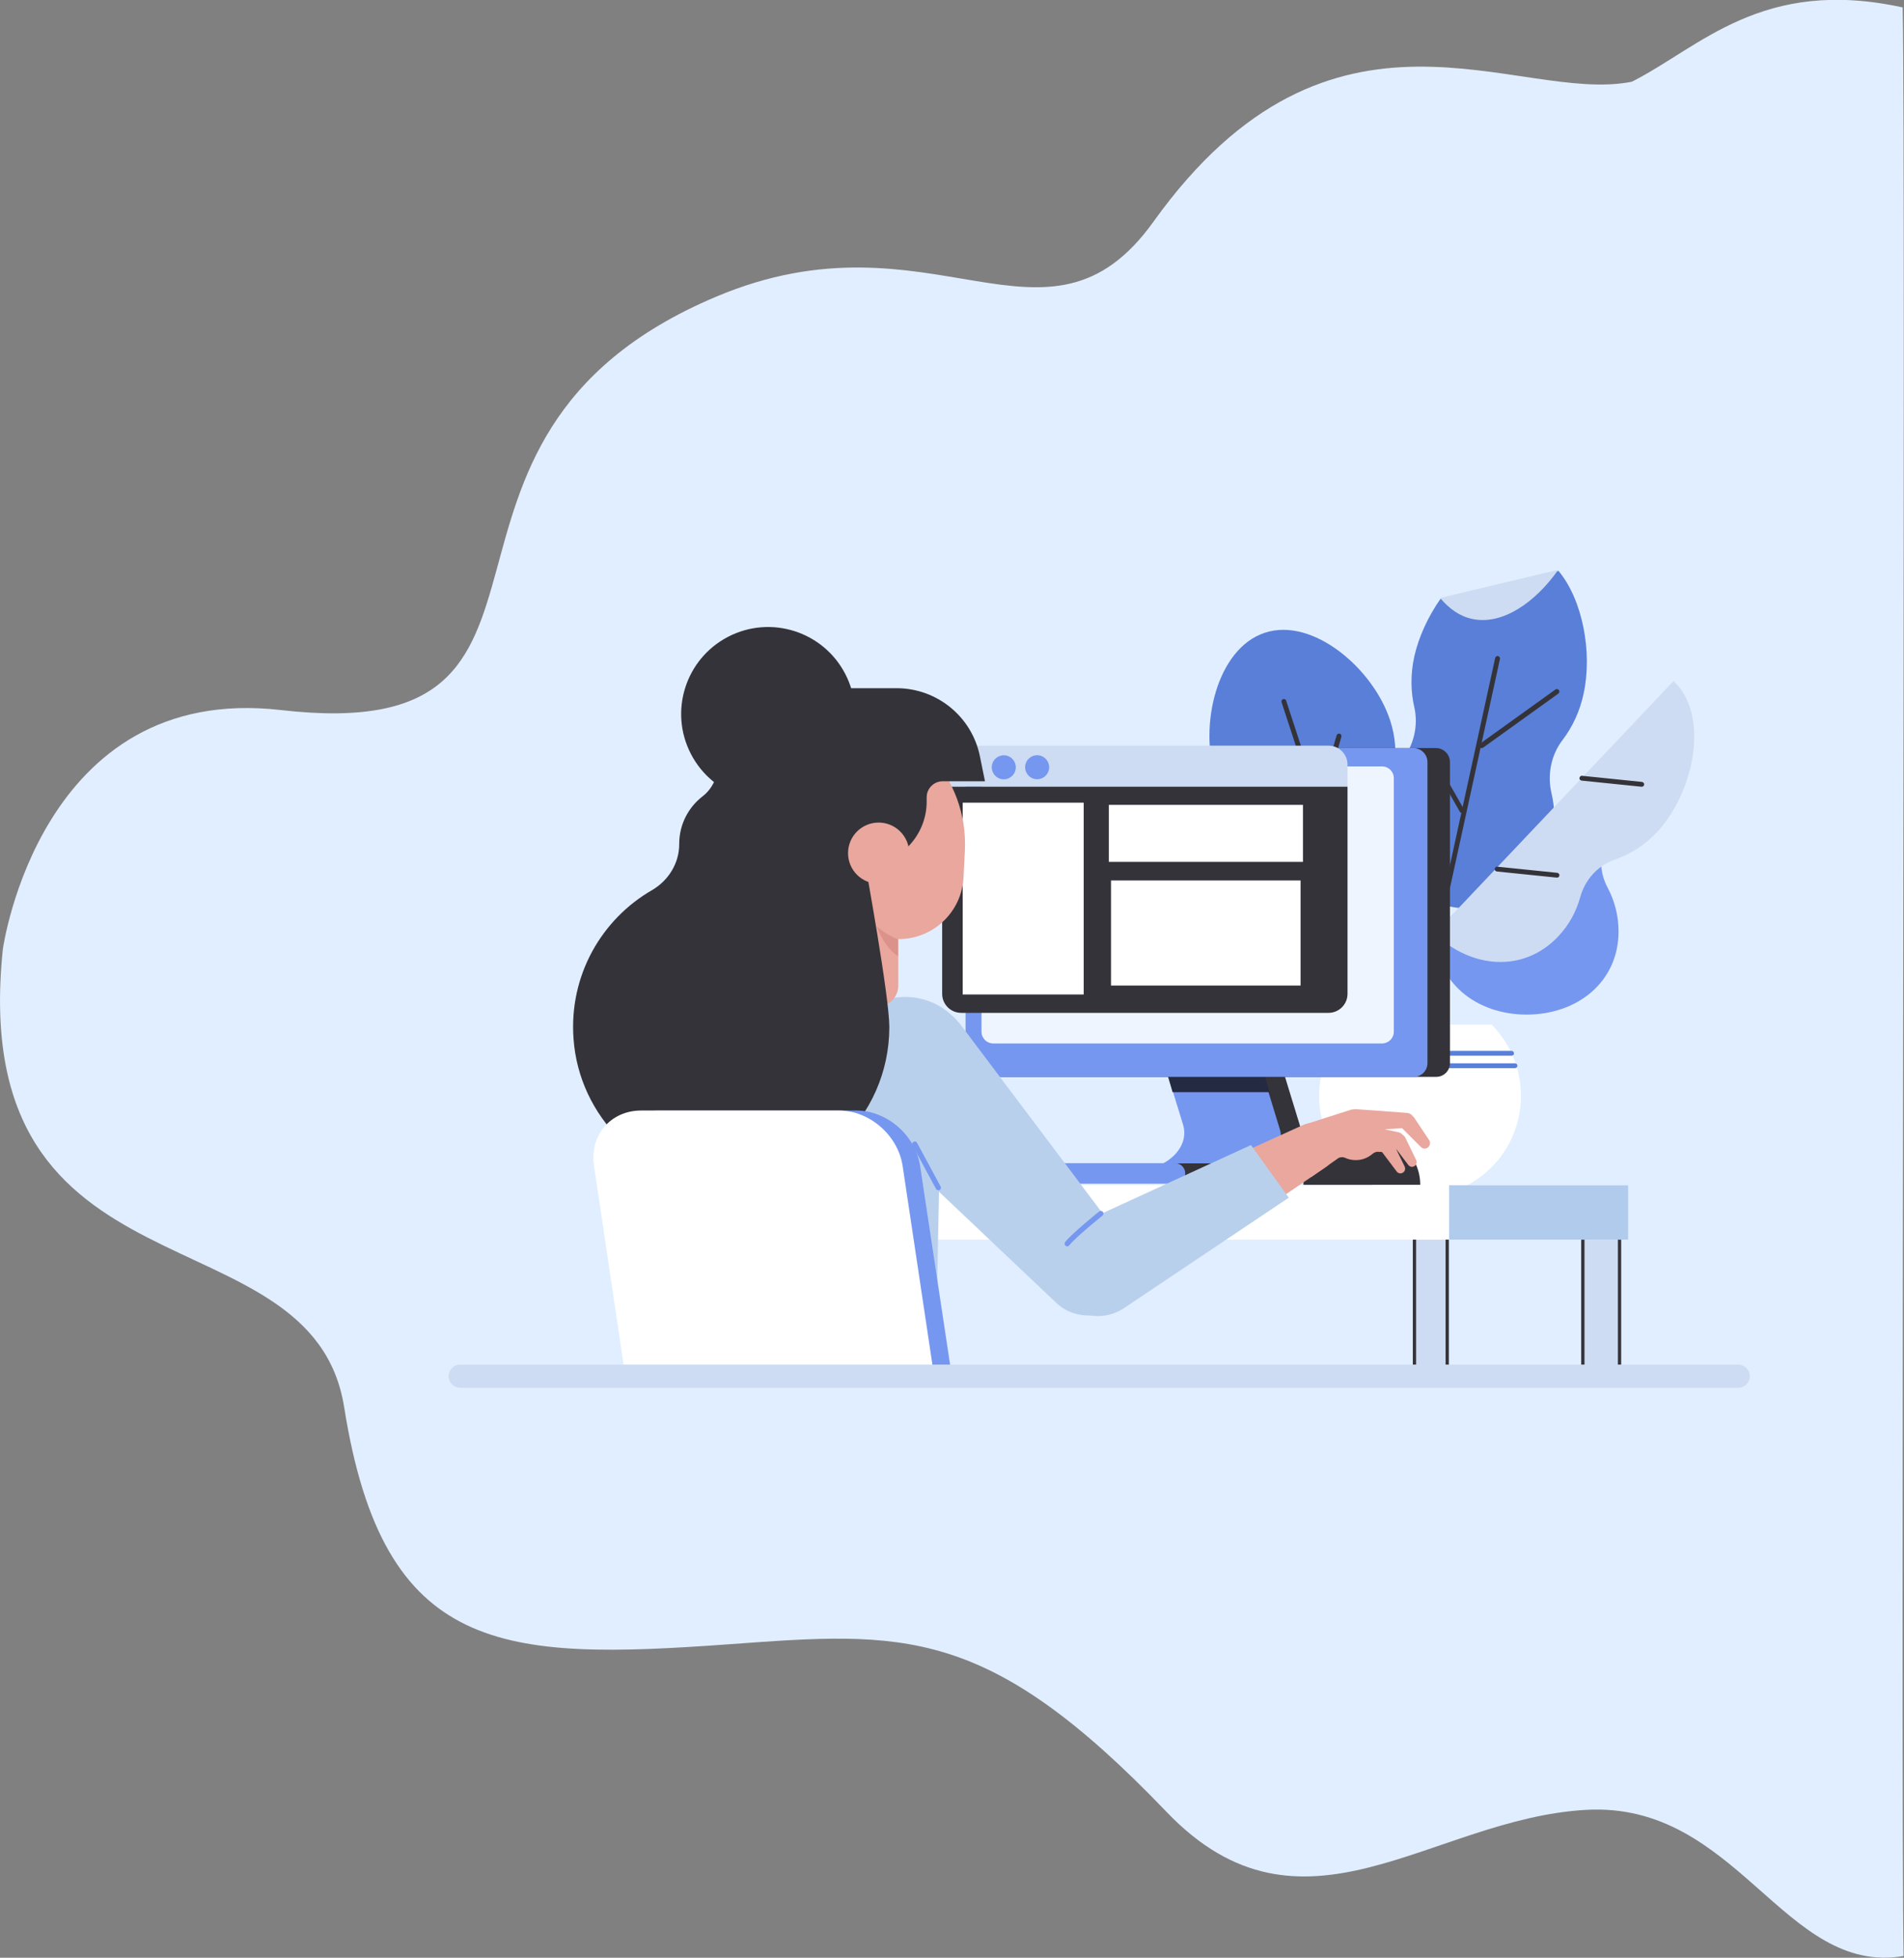 <svg id="Слой_1" xmlns="http://www.w3.org/2000/svg" viewBox="0 0 871.8 896.1"><rect x="0" y="0" width="871.8" height="896.1" fill="#808080" stroke="none"/><style>.st1{fill:#cddcf2}.st2{fill:#597fd8}.st3{fill:#343339}.st4{fill:#252a43}.st5{fill:#7597f0}.st6{fill:#fff}.st9{fill:#b9d0ec}.st10{fill:#e9a79d}</style><switch><g><g id="img"><path id="Фигура_553" d="M1.3 434.5S18.1 312.3 128.6 325c152.5 17.6 43.9-123.7 199.3-189.2 98.8-41.7 151.3 34 200.3-34.4 81.9-114.2 166.5-53.5 219-64 31.3-15.8 59.5-48.1 124-34 1.5 78.3-1 809.7.4 891.9-54.8 9.3-76-70.8-145.4-66.9-71 4-129.8 65.9-192 1-82.3-85.9-120.5-82.6-200.3-76.8-104 7.5-158.3 5-176.3-108.4C143 551.7-15.8 599.3 1.3 434.5z" fill="#e1eeff"/></g><path class="st1" d="M647.7 567.4h15v59.7h-15zM724.8 567.4h16.8v59.7h-16.8z"/><path class="st2" d="M713.6 261.3l-54.1 12.9c-5.6 8-9.9 17.3-11.9 26.2-1.8 8.1-1.7 16.1 0 23.4 1.9 8.4-.3 17.4-5.6 24.2-4.2 5.4-7.4 11.9-9 19.3-5.2 23.8 8.8 42.8 30.2 47.5 21.4 4.7 42.1-6.7 47.3-30.5 1.6-7.3 1.5-14.6-.1-21.2-2-8.4-.2-17.5 5-24.3 4.5-5.9 8-13.2 9.7-21.3 4.1-18.8-.4-42.9-11.5-56.2z"/><path class="st1" d="M674.1 283.3c13.9 3 29-7.7 39.4-22.5l-54.1 12.9c4.1 4.9 9 8.4 14.7 9.6z"/><path class="st2" d="M646 374.5c-6.1-5.8-9-14.1-7.7-22.4 1.2-7.2.7-14.9-1.8-22.4-7.7-23.6-35.3-47.3-57.3-40.1-22.1 7.2-30.3 42.6-22.6 66.2 2.5 7.5 6.6 14 11.8 19.1 6 5.9 8.5 14.3 7 22.6-1.2 6.6-.8 13.5 1.5 20.3 7.2 22.1 29.7 30.4 51.8 23.1 22.1-7.2 35.4-27.2 28.1-49.3-2.1-6.6-5.9-12.5-10.8-17.1z"/><path class="st3" d="M643 490.6c-.5 0-.9-.3-1.1-.8l-55.1-168.4c-.2-.6.1-1.2.7-1.4.6-.2 1.2.1 1.4.7L644 489.1c.2.6-.1 1.2-.7 1.4 0 .1-.2.1-.3.1z"/><path class="st4" d="M614.5 403.9c-.2 0-.3 0-.5-.1L586.8 390c-.6-.3-.8-1-.5-1.5.3-.6 1-.8 1.5-.5l27.1 13.8c.6.3.8 1 .5 1.5-.1.4-.5.6-.9.6z"/><path class="st3" d="M646.1 483.8h-.2c-.6-.1-1-.7-.9-1.3l39.6-181.3c.1-.6.7-1 1.3-.9.6.1 1 .7.9 1.3l-39.6 181.3c-.1.6-.6.9-1.1.9z"/><path class="st3" d="M678.4 342.4c-.4 0-.7-.2-.9-.5-.4-.5-.2-1.2.3-1.6l34.4-24.7c.5-.4 1.2-.2 1.6.3.4.5.2 1.2-.3 1.6l-34.4 24.7c-.2.2-.5.2-.7.2zM669.4 372.1c-.4 0-.8-.2-1-.6l-15-26.3c-.3-.5-.1-1.2.4-1.5.5-.3 1.2-.1 1.5.4l15 26.3c.3.5.1 1.2-.4 1.5-.2.2-.4.2-.5.2z"/><path class="st5" d="M741.1 361c0-5.2-.8-10.6-2.3-16L657 426.8c.3 22.9 19 37.6 42 37.6 23.2 0 42.1-14.9 42.1-38.1 0-7.2-1.8-13.9-4.9-19.8-4-7.4-4.2-16.2-.3-23.7 3.2-6.5 5.2-13.9 5.2-21.8z"/><path class="st4" d="M648.1 483.2c-.6 0-1.1-.5-1.1-1.1l.5-43c0-2.1.9-4.2 2.5-5.6l8.1-7.7c.5-.4 1.2-.4 1.6 0 .4.5.4 1.2 0 1.6l-8.1 7.7c-1.1 1-1.7 2.5-1.8 4l-.5 43c0 .6-.6 1.1-1.2 1.1z"/><path class="st1" d="M766.3 311.7c16.9 16 9.2 51.5-7.9 69.5-5.5 5.8-12 9.8-18.9 12.2-7.9 2.7-13.8 9.3-16 17.4-1.8 6.5-5.1 12.6-10 17.8-16 16.9-39.9 14.7-56.7-1.3l109.5-115.6z"/><path class="st3" d="M712.9 401.7h-.1l-27.4-2.8c-.6-.1-1.1-.6-1-1.2.1-.6.6-1.1 1.2-1l27.4 2.8c.6.1 1.1.6 1 1.2 0 .6-.5 1-1.1 1zM751.7 360.1h-.1l-27.4-2.8c-.6-.1-1.1-.6-1-1.2.1-.6.6-1.1 1.2-1l27.4 2.8c.6.1 1.1.6 1 1.2 0 .6-.5 1-1.1 1zM604.2 368.8h-.3c-.6-.2-.9-.8-.8-1.4l8.9-30.8c.2-.6.8-.9 1.4-.8.6.2.9.8.8 1.4l-8.9 30.8c-.2.5-.6.8-1.1.8z"/><path class="st6" d="M604 501.6c0 17.8 10.1 33.3 24.8 41h42.8c14.8-7.7 24.8-23.2 24.8-41 0-12.7-5.1-24.2-13.4-32.6h-65.6c-8.3 8.4-13.4 19.9-13.4 32.6z"/><g><path class="st2" d="M692.1 483.2h-54.8c-.6 0-1.1-.5-1.1-1.1 0-.6.5-1.1 1.1-1.1h54.8c.6 0 1.1.5 1.1 1.1.1.6-.4 1.1-1.1 1.1z"/></g><g><path class="st2" d="M693.7 488.9h-31c-.6 0-1.1-.5-1.1-1.1 0-.6.5-1.1 1.1-1.1h31c.6 0 1.1.5 1.1 1.1 0 .6-.5 1.1-1.1 1.1z"/></g><g><path class="st5" d="M566.7 532.5c7.7 0 14.6-2.9 18-7.5 1.9-2.5 2.4-5.1 1.6-7.8l-8.1-26.5h-43.9l7.4 24.1c3.3 10.9-8.3 21.3-23.9 21.3H539v-3.6h27.7z"/><path class="st3" d="M595 514.5l-7.3-23.8H578l8.1 26.5c.8 2.7.3 5.3-1.6 7.8-3.4 4.6-10.3 7.5-18 7.5H539v9.2h27.6c10.5 0 20.3-4.3 25.4-11.2 3.6-4.9 4.7-10.5 3-16z"/><path class="st5" d="M538 541.8h-51.9c-2.6 0-4.7-2.1-4.7-4.7s2.1-4.7 4.7-4.7H538c2.6 0 4.7 2.1 4.7 4.7s-2.1 4.7-4.7 4.7z"/><path class="st4" d="M534.2 490.7l2.7 9.2h44.4l-2.7-9.2c.1 0-44.6-.2-44.4 0z"/><path class="st3" d="M458.7 492.9h198.9c3.5 0 6.3-2.8 6.3-6.3V348.8c0-3.5-2.9-6.4-6.4-6.4H458.7c-3.5 0-6.3 2.8-6.3 6.3v137.8c0 3.6 2.8 6.4 6.3 6.4z"/><path class="st5" d="M448.4 492.9h198.9c3.5 0 6.3-2.8 6.3-6.3V348.8c0-3.5-2.9-6.4-6.4-6.4H448.4c-3.5 0-6.3 2.8-6.3 6.3v137.8c-.1 3.6 2.8 6.4 6.3 6.4z"/><path d="M632.8 477.6h-178c-3 0-5.4-2.4-5.4-5.4v-116c0-3 2.4-5.4 5.4-5.4h178c3 0 5.4 2.4 5.4 5.4v116c0 3-2.4 5.4-5.4 5.4z" fill="#eff5ff"/></g><g><path class="st6" d="M305.9 542.5h439.6v24.9H305.9z"/></g><g><path class="st3" d="M724 567.4h1.5V625H724z"/></g><g><path class="st3" d="M740.8 567.4h1.5V625h-1.5z"/></g><g><path class="st3" d="M661.9 567.4h1.5V625h-1.5z"/></g><g><path class="st3" d="M646.9 567.4h1.5V625h-1.5z"/></g><g><path class="st1" d="M617 350c0-4.8-3.9-8.7-8.7-8.7H440.1c-4.8 0-8.7 3.9-8.7 8.7v10.1H617V350z"/><path class="st3" d="M431.4 360.1v94.8c0 4.8 3.9 8.7 8.7 8.7h168.2c4.8 0 8.7-3.9 8.7-8.7v-94.8H431.4z"/><path class="st6" d="M440.8 367.4h55.4v87.8h-55.4zM507.7 368.4h88.9v26.1h-88.9zM508.7 403h86.8v48.1h-86.8z"/><ellipse transform="rotate(-80.752 443.923 351.197)" cx="443.9" cy="351.2" rx="5.5" ry="5.5" fill="#3d4b9b"/><ellipse transform="rotate(-80.752 459.607 351.197)" class="st5" cx="459.6" cy="351.2" rx="5.5" ry="5.5"/><g><ellipse transform="rotate(-79.298 474.876 351.2)" class="st5" cx="474.9" cy="351.2" rx="5.5" ry="5.5"/></g></g><g><path class="st3" d="M650.3 542.3h-53.5c0-12.8 10.3-23.1 23.1-23.1h7.3c12.7 0 23.1 10.4 23.1 23.1z"/></g><g><path class="st9" d="M439.6 468.7l75.2 99.9c6.9 9.2 5.1 22.3-4.1 29.3-8.3 6.2-19.7 5.4-27-1.5l-90.8-86c-12.6-11.9-13.1-31.8-1.2-44.3 11.9-12.6 31.8-13.1 44.3-1.2 1.3 1.1 2.5 2.5 3.6 3.8z"/><path class="st9" d="M428.7 608.2h-120l-13.4-154.5 105.7 1.9c16.3.3 29.5 12.5 30.2 27.8l-2.5 124.8z"/><path class="st10" d="M402 460.6h-18.7v-43.4h28v34.1c-.1 5.2-4.2 9.3-9.3 9.3z"/><path class="st5" d="M429.7 544.8c-.4 0-.9-.2-1.1-.6l-10.8-20c-.3-.6-.1-1.3.5-1.6.6-.3 1.3-.1 1.6.5l10.8 20c.3.6.1 1.3-.5 1.6-.2.1-.4.1-.5.1z"/><path class="st10" d="M409.8 429.8l-30.1-1.5c-11.1-.5-19.6-10-19.1-21l3-62c.5-11.1 10-19.6 21-19.1 33.2 1.6 58.8 29.9 57.2 63.1l-.6 11.8c-.6 16.8-14.8 29.6-31.4 28.7z"/><path class="st3" d="M451 357.6l-2.3-11.3c-3.6-18.2-19.6-31.3-38.2-31.3h-31.9c-24.1 0-44.5 16.7-50.2 39-1.1 4.1-3.3 7.9-6.7 10.5-6.5 5-10.7 12.9-10.7 21.7v.2c0 8.7-4.9 16.6-12.4 21-23.1 13.3-38.1 39-36 68 2.5 35.7 31.5 64.6 67.3 66.9 42.2 2.8 77.3-30.6 77.3-72.2 0-14.1-10.9-73.7-10.9-73.7 15.5-.9 28-13.8 28-29.5v-2c0-4 3.3-7.3 7.3-7.3H451z"/><circle class="st10" cx="402.3" cy="390.5" r="14"/><path class="st10" d="M611 520.5c-2.5-5.5-9-7.9-14.5-5.5l-26.2 11.9 15.6 21.7 21.3-14.5c4.3-3 6-8.7 3.8-13.6zM647.4 511.4l7 10.5c.7 1.1.4 2.6-.7 3.4-1 .7-2.3.5-3.1-.3l-8.9-8.9c-1.4-1.4-1.4-3.7 0-5.1 1.4-1.4 3.7-1.4 5.1 0 .4.1.5.2.6.4z"/><path class="st10" d="M648.4 530.9l-4.9-10.1c-.1-.2-.2-.4-.3-.5-.2-.3-.5-.6-.9-.8-.4-.6-1.1-1-1.8-1.2l-6.5-1.4 10.3-.7c1.8-.1 3.2-1.6 3.2-3.5-.1-1.8-1.6-3.2-3.3-3.3 0 0-22.5-1.7-23.3-1.7-.3 0-1.9.1-2.2.2l-20.9 6.7 2.5 24.2 11.8-8.2c1.1-1 2.6-1.2 3.9-.6 1.5.7 3.1 1 4.8 1 3 0 5.6-1.1 7.7-2.9.7-.6 1.7-1 2.6-.9l1.7.1 6.7 8.9c.7.9 1.9 1.2 2.9.5 1-.6 1.2-1.9.7-2.9l-3.9-8 5.6 7.4c.7.9 1.9 1.2 2.9.5.9-.5 1.2-1.8.7-2.8z"/><path class="st9" d="M493.5 560.5c-1.1.5-2.3 1.1-3.3 1.8-10 6.8-12.6 20.5-5.8 30.5s20.5 12.6 30.5 5.8l75.2-50.4-17.3-24.1-79.3 36.4z"/><g><path class="st5" d="M488.7 570.5c-.3 0-.5-.1-.8-.3-.5-.4-.6-1.2-.2-1.7 3.3-4.1 15.1-13.6 15.6-14 .5-.4 1.3-.3 1.7.2.4.5.3 1.3-.2 1.7-.1.1-12.1 9.7-15.2 13.6-.2.3-.6.5-.9.5z"/></g></g><g><path class="st5" d="M435.1 625.1H293.7L280 533.7c-2.1-14.1 7.6-25.4 21.6-25.4h90.5c14.1 0 27.1 11.4 29.2 25.4l13.8 91.4z"/><path class="st6" d="M427 625.1H285.6L272 533.7c-2.1-14.1 7.6-25.4 21.6-25.4h90.5c14.1 0 27.1 11.4 29.2 25.4l13.7 91.4z"/></g><path class="st1" d="M795.9 635.2H210.7c-2.9 0-5.3-2.4-5.3-5.3s2.4-5.3 5.3-5.3h585.2c2.9 0 5.3 2.4 5.3 5.3.1 2.9-2.4 5.3-5.3 5.3z"/><ellipse transform="rotate(-27.365 351.705 326.81)" class="st3" cx="351.7" cy="326.8" rx="39.8" ry="39.8"/><g><path fill="#b1cbec" d="M663.5 542.5h82v24.9h-82z"/></g><g><path d="M411.2 430s-5.2-2-9.8-6c0 0 3.3 9.5 9.8 13.7V430z" fill="#db928a"/></g></g></switch></svg>